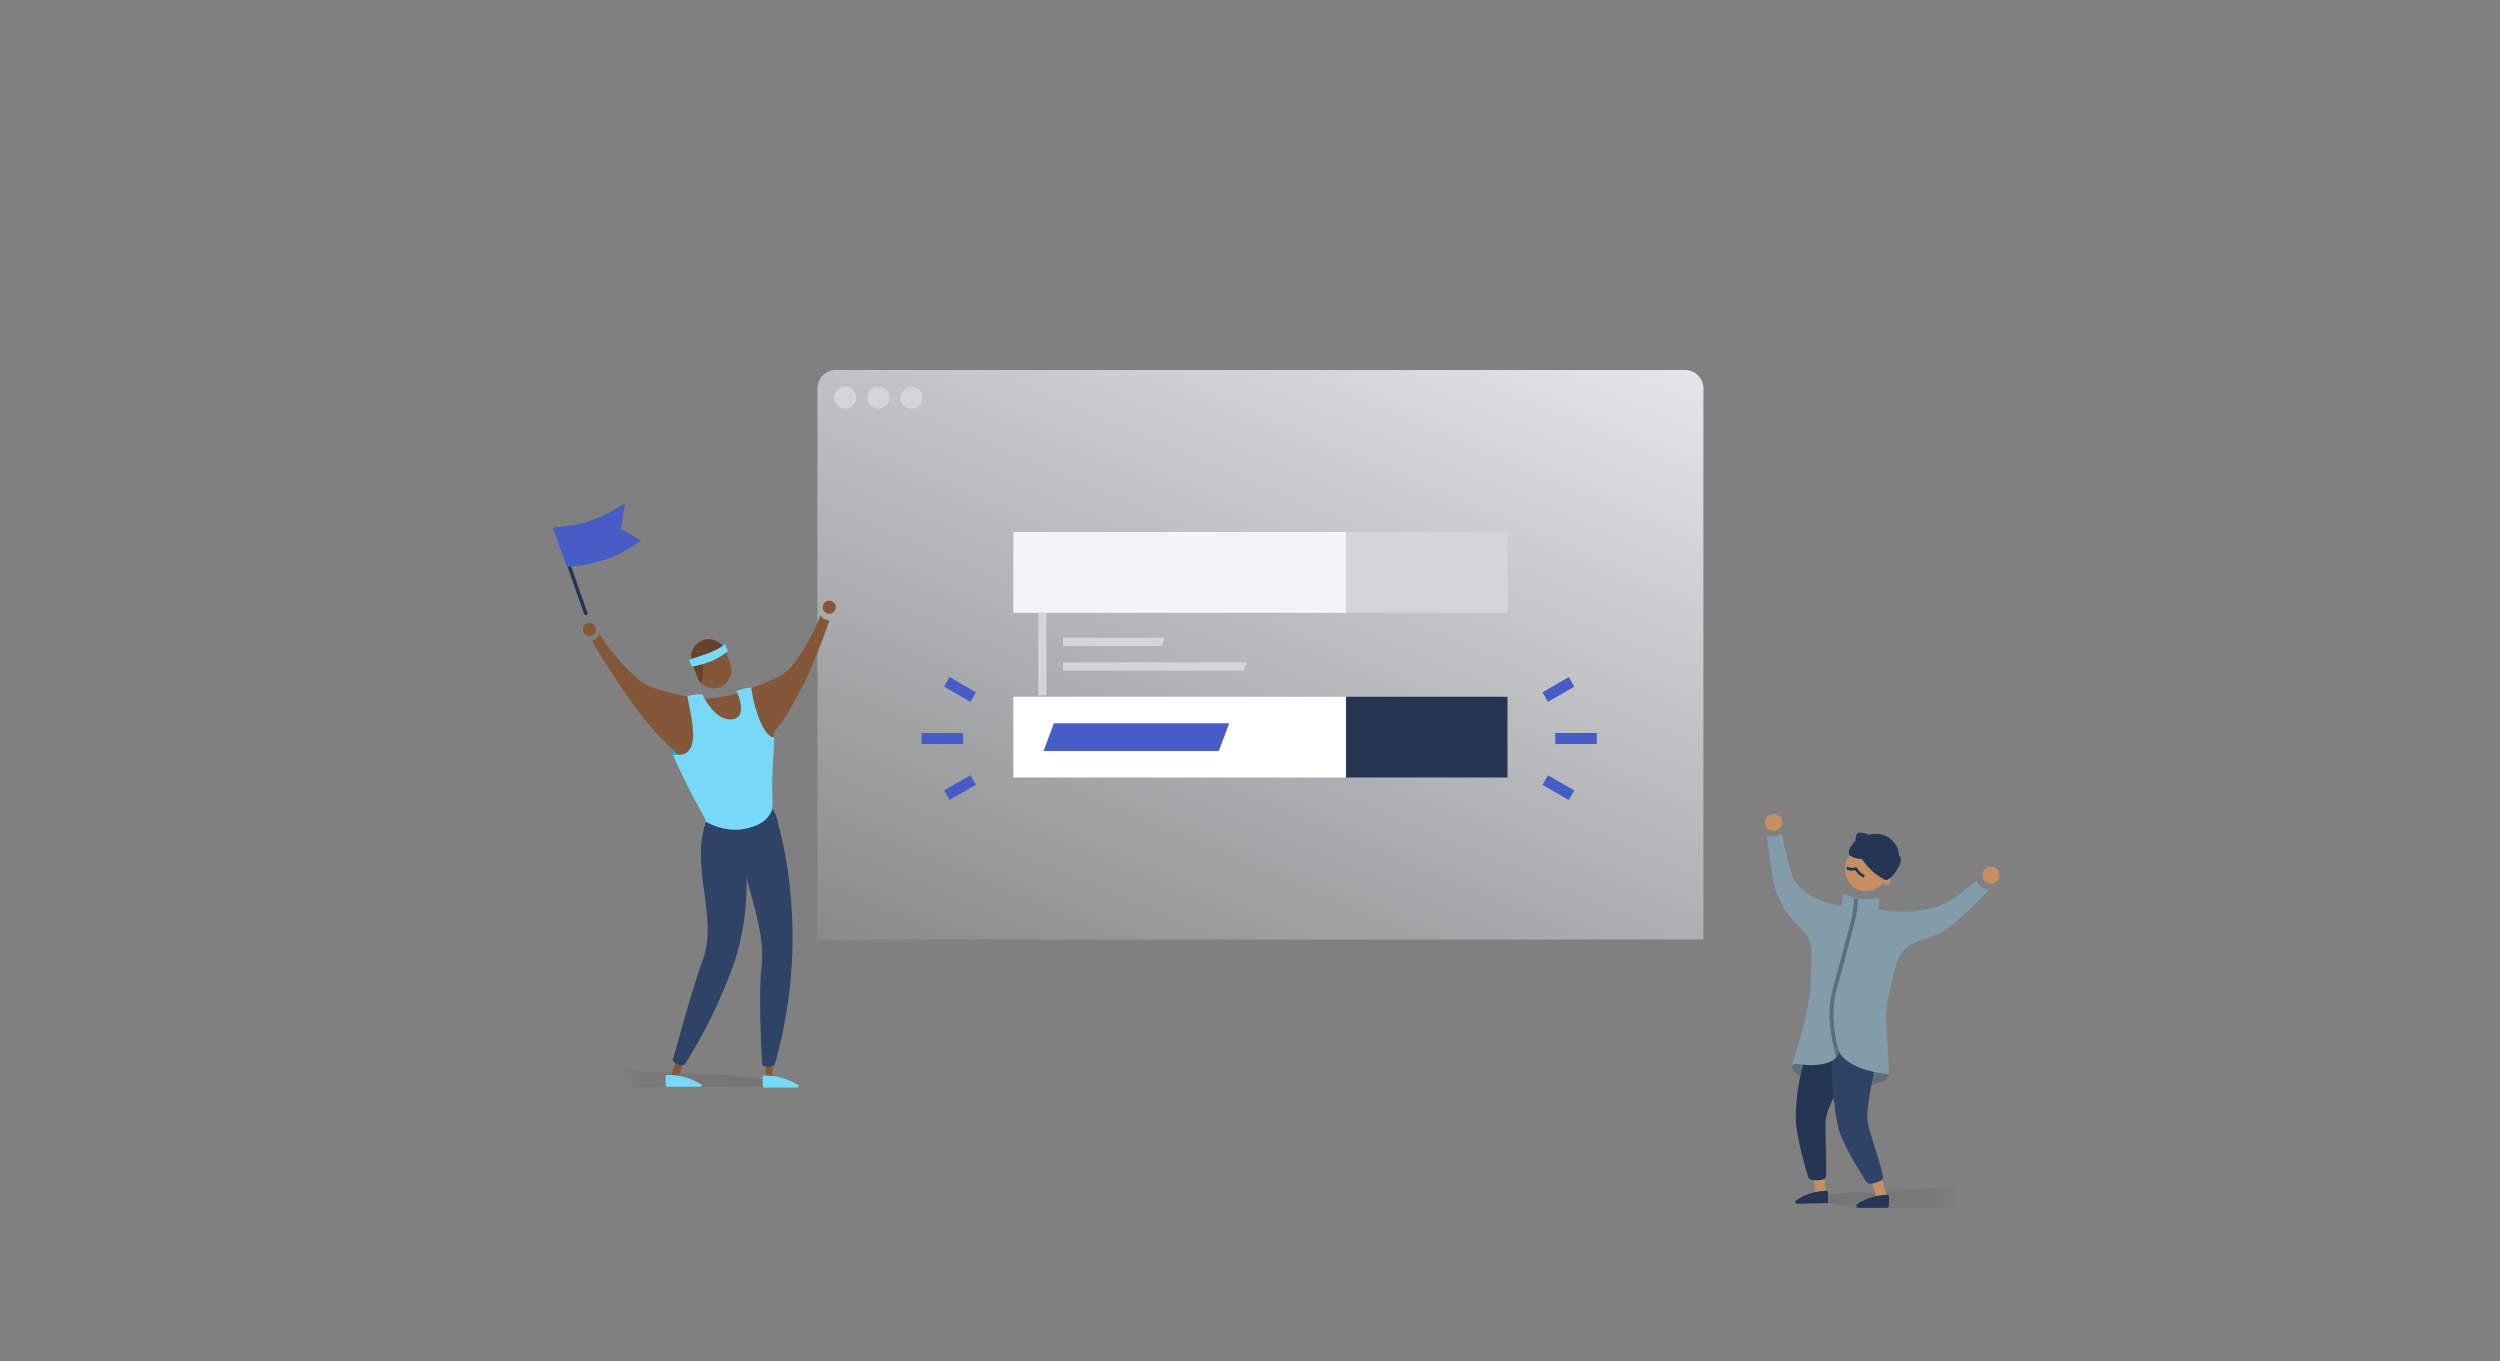 <svg xmlns="http://www.w3.org/2000/svg" xmlns:xlink="http://www.w3.org/1999/xlink" viewBox="0 0 360 196"><rect x="0" y="0" width="360" height="196" fill="#808080" stroke="none"/><defs><style>.cls-1,.cls-8{fill:none}.cls-3{fill:#d3d5d8}.cls-6{fill:#485cc7}.cls-7{fill:#253655}.cls-8{stroke:#485cc7;stroke-miterlimit:10;stroke-width:1.59px}.cls-10{fill:#1aa6dd}.cls-11{fill:#845739}.cls-12{fill:#2f4367}.cls-14{fill:#77d9f7}.cls-16{fill:#5d7079}.cls-17{fill:#c58f62}.cls-18{fill:#829ca9}</style><linearGradient id="linear-gradient" x1="157.39" y1="152.14" x2="206.05" y2="37.52" gradientUnits="userSpaceOnUse"><stop offset="0" stop-color="#e2e6e8" stop-opacity=".1"/><stop offset="1" stop-color="#e2e6e8"/></linearGradient><linearGradient id="linear-gradient-2" x1="6252.25" y1="155.22" x2="6275.29" y2="155.22" gradientTransform="translate(-6163)" gradientUnits="userSpaceOnUse"><stop offset="0" stop-opacity="0"/><stop offset=".15" stop-opacity=".05"/><stop offset="1" stop-opacity=".1"/></linearGradient><linearGradient id="linear-gradient-3" x1="10322.4" y1="172.34" x2="10345.54" y2="172.34" gradientTransform="matrix(-1 0 0 1 10604.28 0)" xlink:href="#linear-gradient-2"/><clipPath id="clip-path"><path class="cls-1" d="M264.36 130.45l.21-1.74 1.28.41a7.4 7.4 0 0 0 2.77.32l1.67-.14-.21 1.74 4.57.47-1.65 6.89a37.4 37.4 0 0 0-1 7.94l-.17 8.37c-3.43-.35-7.06-3.51-7.06-3.51s.88 3.09-8.82 2l3.1-10.71a18.25 18.25 0 0 0 .29-2.44l.48-10.1z"/></clipPath></defs><path class="cls-1" d="M0 0h360v196H0z" id="frames"/><g id="Layer_1" data-name="Layer 1"><path d="M120.37 53.28h122.27a2.65 2.65 0 0 1 2.65 2.65v79.36H117.71V55.93a2.65 2.65 0 0 1 2.66-2.65z" fill="url(#linear-gradient)"/><circle class="cls-3" cx="121.7" cy="57.25" r="1.59"/><circle class="cls-3" cx="126.48" cy="57.25" r="1.59"/><circle class="cls-3" cx="131.27" cy="57.25" r="1.59"/><path d="M145.92 76.61h47.9v11.63h-47.9z" fill="#f2f5f7"/><path class="cls-3" d="M193.83 76.61h23.25v11.63h-23.25z"/><path d="M145.92 100.33h47.9v11.63h-47.9z" fill="#fff"/><path class="cls-6" d="M151.76 104.15l-1.49 3.99h25.24l1.5-3.99h-25.25z"/><path class="cls-7" d="M193.83 100.33h23.25v11.63h-23.25z"/><path class="cls-3" d="M149.52 88.28h1.18v11.84h-1.18zm17.75 4.74h-14.2v-1.19h14.65l-.45 1.19zm.45 2.37h-14.65v1.18h26.04l.45-1.18h-11.84z"/><circle class="cls-1" cx="212" cy="106.35" r="11.96"/><path class="cls-8" d="M223.96 106.35h5.98m-7.43-5.97l3.79-2.19m-3.79 14.14l3.79 2.19"/><circle class="cls-1" cx="150.65" cy="106.35" r="11.96"/><path class="cls-8" d="M138.69 106.35h-5.98m7.43 5.97l-3.8 2.19m3.8-14.14l-3.8-2.19"/><path d="M89.46 153.94c8.31.85 22.83.68 22.83 2.56h-23" fill="url(#linear-gradient-2)"/><rect class="cls-7" x="81.96" y="75.6" width=".51" height="13.36" rx=".25" transform="rotate(160.66 82.22 82.28)"/><path class="cls-6" d="M81.63 81.63l1.61-.17a17.91 17.91 0 0 0 7.69-2.7l1.38-.88-2.9-1.79.59-3.65-1 .64a17.78 17.78 0 0 1-7.69 2.7l-1.68.22z"/><ellipse class="cls-10" cx="99.7" cy="94.79" rx=".49" ry=".24" transform="rotate(-20.96 99.71 94.79)"/><path class="cls-11" d="M111.17 155.89l-.86.02-.17-3.78 1.27-.78-.24 4.54z"/><path class="cls-12" d="M106.41 119.27c.18 7.47 4 13.53 3.24 20-.49 4.5.11 14.12.11 14.12a2.91 2.91 0 0 0 1 .24 2.43 2.43 0 0 0 .78-.24 67.3 67.3 0 0 0 2.5-15c.62-12.65-2.44-21.23-2.44-21.23z"/><path class="cls-10" d="M99.5 108.29c0 .47-.51.91-1.24 1s-1.37-.25-1.42-.72a1.6 1.6 0 0 1 1.25-1.47 1.48 1.48 0 0 1 1.41 1.19z"/><path class="cls-11" d="M98.62 100.32a15.18 15.18 0 0 0 4.66.11 22 22 0 0 0 4.29-1l3.89 5.91-.52 6.49-10.65 1.17-4-7.22zM85.68 90.14a.94.94 0 1 0 0 1 .92.92 0 0 0 0-1z"/><path class="cls-11" d="M98.19 102.67a8.89 8.89 0 0 1 2.07-2c-2-.69-6.14-1-8.33-2.82a29.74 29.74 0 0 1-5.59-6.56 2 2 0 0 1-.49.72 1.92 1.92 0 0 1-.64.29s4.16 6.75 5.58 8.57a43 43 0 0 0 4.77 5.78c.47.43 2.62 2.61 2.72 2.42.47-.94-.36-5.81-.09-6.4z"/><path class="cls-10" d="M103.56 93.26a.4.4 0 0 0 .55.08 1.06 1.06 0 0 0 .37-.73c0-.07-.3 0-.55.2s-.42.38-.37.45z"/><path class="cls-11" d="M102.47 92a2.56 2.56 0 0 1 2.53 2.55v2a2.61 2.61 0 0 1-2.61 2.61 2.52 2.52 0 0 1-2.52-2.52v-2.09a2.56 2.56 0 0 1 2.6-2.55z" transform="rotate(-20.96 102.47 95.6)"/><path d="M101.36 96.95zm0 0v.01-.01zm-.42 1.36zm3.55-4.6a2.56 2.56 0 1 0-4.79 1.83l.83 2.18a2.75 2.75 0 0 0 .37.65v-.06l.18-.32.07-.16a1.34 1.34 0 0 0 .07-.18v-.16a1.36 1.36 0 0 1 0-.17v-.38a2.53 2.53 0 0 0 0-.28 1.15 1.15 0 0 0 0-.26 1.89 1.89 0 0 0 0-.23v-.16a.54.54 0 0 1 0-.1 2.07 2.07 0 0 1 0-.22v-.12a.93.93 0 0 1 .05-.1 2.16 2.16 0 0 1 .29-.37l.12-.09.13-.11.27-.18h.25l.34-.12.3-.1.27-.11.27-.08c.09 0 .18 0 .27-.09a1.66 1.66 0 0 0 .31-.12l.16-.07.15-.07a.39.39 0 0 0 .1-.08z" fill="#66432f"/><path class="cls-14" d="M99.24 95l.36 1a13 13 0 0 0 2.93-.84 8.83 8.83 0 0 0 2.32-1.44c-.51-.68-.34-1.08-.37-1a9.22 9.22 0 0 1-2.33 1.28c-1.15.43-2.91 1-2.91 1z"/><path class="cls-11" d="M118.52 87.14a.94.94 0 1 1 .25 1 1 1 0 0 1-.25-1zM109 101.71c-.48-.64-2.78-2.18-2.59-1.83 1.76-1 5.9-1.86 7.66-4a28.6 28.6 0 0 0 4.08-7.28 1.92 1.92 0 0 0 .61.58 2.08 2.08 0 0 0 .68.15 95.37 95.37 0 0 1-3.67 9.15c-.89 1.52-2.51 5.06-4.34 6.87-.53.52-1.97-2.99-2.43-3.64z"/><circle class="cls-11" cx="108.6" cy="103.06" r="3.72"/><ellipse class="cls-12" cx="107.88" cy="119.26" rx="4.19" ry="4.6"/><path class="cls-11" d="M97.12 156.24l-.81-.27 1.16-3.61 1.46-.28-1.81 4.16z"/><path class="cls-12" d="M102.07 117.51c-3.15 6.35 1.48 14.42-.85 20.69-1.53 4.11-4.36 14.56-4.36 14.56a3.29 3.29 0 0 0 .9.58 2.45 2.45 0 0 0 .81 0 74.09 74.09 0 0 0 7.09-14.53c3.68-10.77.75-21.48.75-21.48z"/><path class="cls-12" d="M107.73 120c0 2.62.38 4.75-2 4.75a4.77 4.77 0 0 1 0-9.5c2.38.04 2 2.16 2 4.75z"/><path class="cls-14" d="M101.61 118.31a8.56 8.56 0 0 0 4.88 1.15c4.34-.47 4.71-3 4.72-3 .14-1.63-.11-2.48 0-4.48l.29-5.79c-1.66 0-3.07-4.86-3.31-7.19 0 0-.44 0-.84.12a3.77 3.77 0 0 0-.58.14l-.72.24s1.85 3.82-.67 4.08-4.23-3.58-4.23-3.58h-.33a5.5 5.5 0 0 0-1.28.12l-.54.1c.24 2.33 2.62 9.27-2.12 8.42 3.12 7.09 4.73 8.94 4.73 9.67zm-.84 38.19h-4.64c-.15 0-.28-.09-.28-.21V155c0-.12.13-.21.28-.21a9 9 0 0 1 4.83 1.36.16.16 0 0 1 .07.23.28.28 0 0 1-.26.12zm13.98.11h-4.64a.25.25 0 0 1-.28-.21v-1.31a.25.25 0 0 1 .28-.21 9.1 9.1 0 0 1 4.83 1.36.17.17 0 0 1 .07.23.3.3 0 0 1-.26.14z"/><path d="M281.87 170.76c-8.1 1.09-23.13.58-23.13 2.49h4.32l4.44.67h14.37" fill="url(#linear-gradient-3)"/><path class="cls-16" d="M272 154.81c-.13 1.09-3.37 2-7.1 1.55s-7.37-1.58-6.8-3c.4-1 3.63-1.75 7.36-1.31s6.7 1.66 6.54 2.76z"/><path class="cls-7" transform="rotate(2.83 265.22 151.23)" d="M260.72 148.91h9.2v4.85h-9.2z"/><path class="cls-17" transform="rotate(-6.08 261.75 169.97)" d="M261.24 168.34h1.5v3.5h-1.5z"/><path class="cls-17" transform="rotate(-15.68 270.59 171.16)" d="M269.85 169.42h1.5v3.5h-1.5z"/><path class="cls-7" d="M262.63 169.78a.64.64 0 0 1-.19.08 3.5 3.5 0 0 1-1.64 0 .56.56 0 0 1-.24-.13.61.61 0 0 1-.21-.35s-1.72-5.55-1.75-8.27c-.05-5 1.51-9.59 1.78-9.67l6.92-1.3a.62.62 0 0 1 .66.92l-3.62 6.26v.06c-.71 1.63-1.48 2.91-1.47 4.68 0 2.45.18 6.22.09 7.23a.6.6 0 0 1-.33.49z"/><path class="cls-12" d="M271 169.87a.7.7 0 0 1-.16.13 3.46 3.46 0 0 1-1.57.44.63.63 0 0 1-.27-.06.63.63 0 0 1-.3-.28s-3.18-4.87-3.92-7.49c-.91-3.24-1.22-11.42-1-11.57l6.4-1.35c.48-.23.57.18.44.69l-1.35 7a.25.25 0 0 0 0 .08c-.24 1.76-.64 3.19-.15 4.9.67 2.35 1.85 5.94 2 6.93a.6.6 0 0 1-.12.58z"/><path class="cls-18" d="M265.21 130.45l.2-1.74 1.17.41a6.27 6.27 0 0 0 2.54.32l1.53-.14-.19 1.74 2.9.36-.22 7c-.58 2.61-1.5 5.44-1.55 8.11l.44 8.2c-6.81-.77-7.31-3.58-7.31-3.58s.4 1.83-2.88 2.19c-2.51.27-3.39-.54-3.78.21a3 3 0 0 1 .11-.57 71 71 0 0 0 2.38-9.26c.33-2 .47-13.72.47-13.72z"/><path class="cls-7" d="M258.77 173.34l4.19-.09c.13 0 .27 0 .27-.19v-1.31a.27.27 0 0 0-.24-.28 8.26 8.26 0 0 0-4.38 1.38.29.29 0 0 0-.06.31.23.23 0 0 0 .22.18zm8.79.58h4.21a.26.26 0 0 0 .24-.28v-1.31a.26.26 0 0 0-.24-.28 8.34 8.34 0 0 0-4.38 1.38.31.31 0 0 0-.05.31.23.23 0 0 0 .22.18z"/><circle class="cls-17" cx="255.39" cy="118.42" r="1.24"/><path class="cls-18" d="M260.86 137.9c.11-5-2.74-3.28-5.15-9.66-.46-1.24-1.28-7.78-1.28-7.78h.44a3.54 3.54 0 0 0 1.21-.16l.53-.17s1 5.35 1.88 6.8c1.85 2.92 6.72 3.51 6.72 3.51z"/><g clip-path="url(#clip-path)"><path class="cls-16" d="M264.55 152.69c-1.06-3.64-1.55-7.19-.54-10.65.43-1.45 2-7.53 2.43-9a19.28 19.28 0 0 0 .57-4.62h.57a19.69 19.69 0 0 1-.57 4.67c-.43 1.47-2 7.55-2.43 9-1 3.41-.52 6.93.54 10.54z"/></g><circle class="cls-17" cx="286.69" cy="126.02" r="1.24"/><path class="cls-18" d="M272.6 140.26c1.41-5.86 4.24-3.95 8-6.68a47.31 47.31 0 0 0 5.79-5.42 2.44 2.44 0 0 1-1.06-.46 1.88 1.88 0 0 1-.68-.91s-3.79 3.16-5.43 3.68c-5.6 1.77-9.47.1-8.77.57 2.4 1.6 2.15 9.22 2.15 9.22z"/><rect class="cls-17" x="265.6" y="122.14" width="6.19" height="6.19" rx="3.09" transform="rotate(-151.79 268.7 125.22)"/><path class="cls-7" d="M268.23 126.3l.17.07.14-.37a2 2 0 0 1-1.09-1l-.25-.12a1.41 1.41 0 0 1-1.18-.09l-.17.36a1.77 1.77 0 0 0 1.3.15 2.54 2.54 0 0 0 1.08 1z"/><ellipse class="cls-17" cx="271.73" cy="126.91" rx=".62" ry=".48" transform="rotate(-58.46 271.71 126.91)"/><path class="cls-7" d="M267.64 119.91a2.44 2.44 0 0 1 1.43.33 3.28 3.28 0 0 1 2.81.32c.85.52 1.7 1.72 1.52 2.55a1.27 1.27 0 0 1 .31.44c.25.85-1.56 3.55-2.29 3.14a8.65 8.65 0 0 1-3.3-3 3 3 0 0 1-1.74-.51c-.47-.44.26-1.65.83-2.14-.02-.61.14-1.04.43-1.13z"/></g></svg>